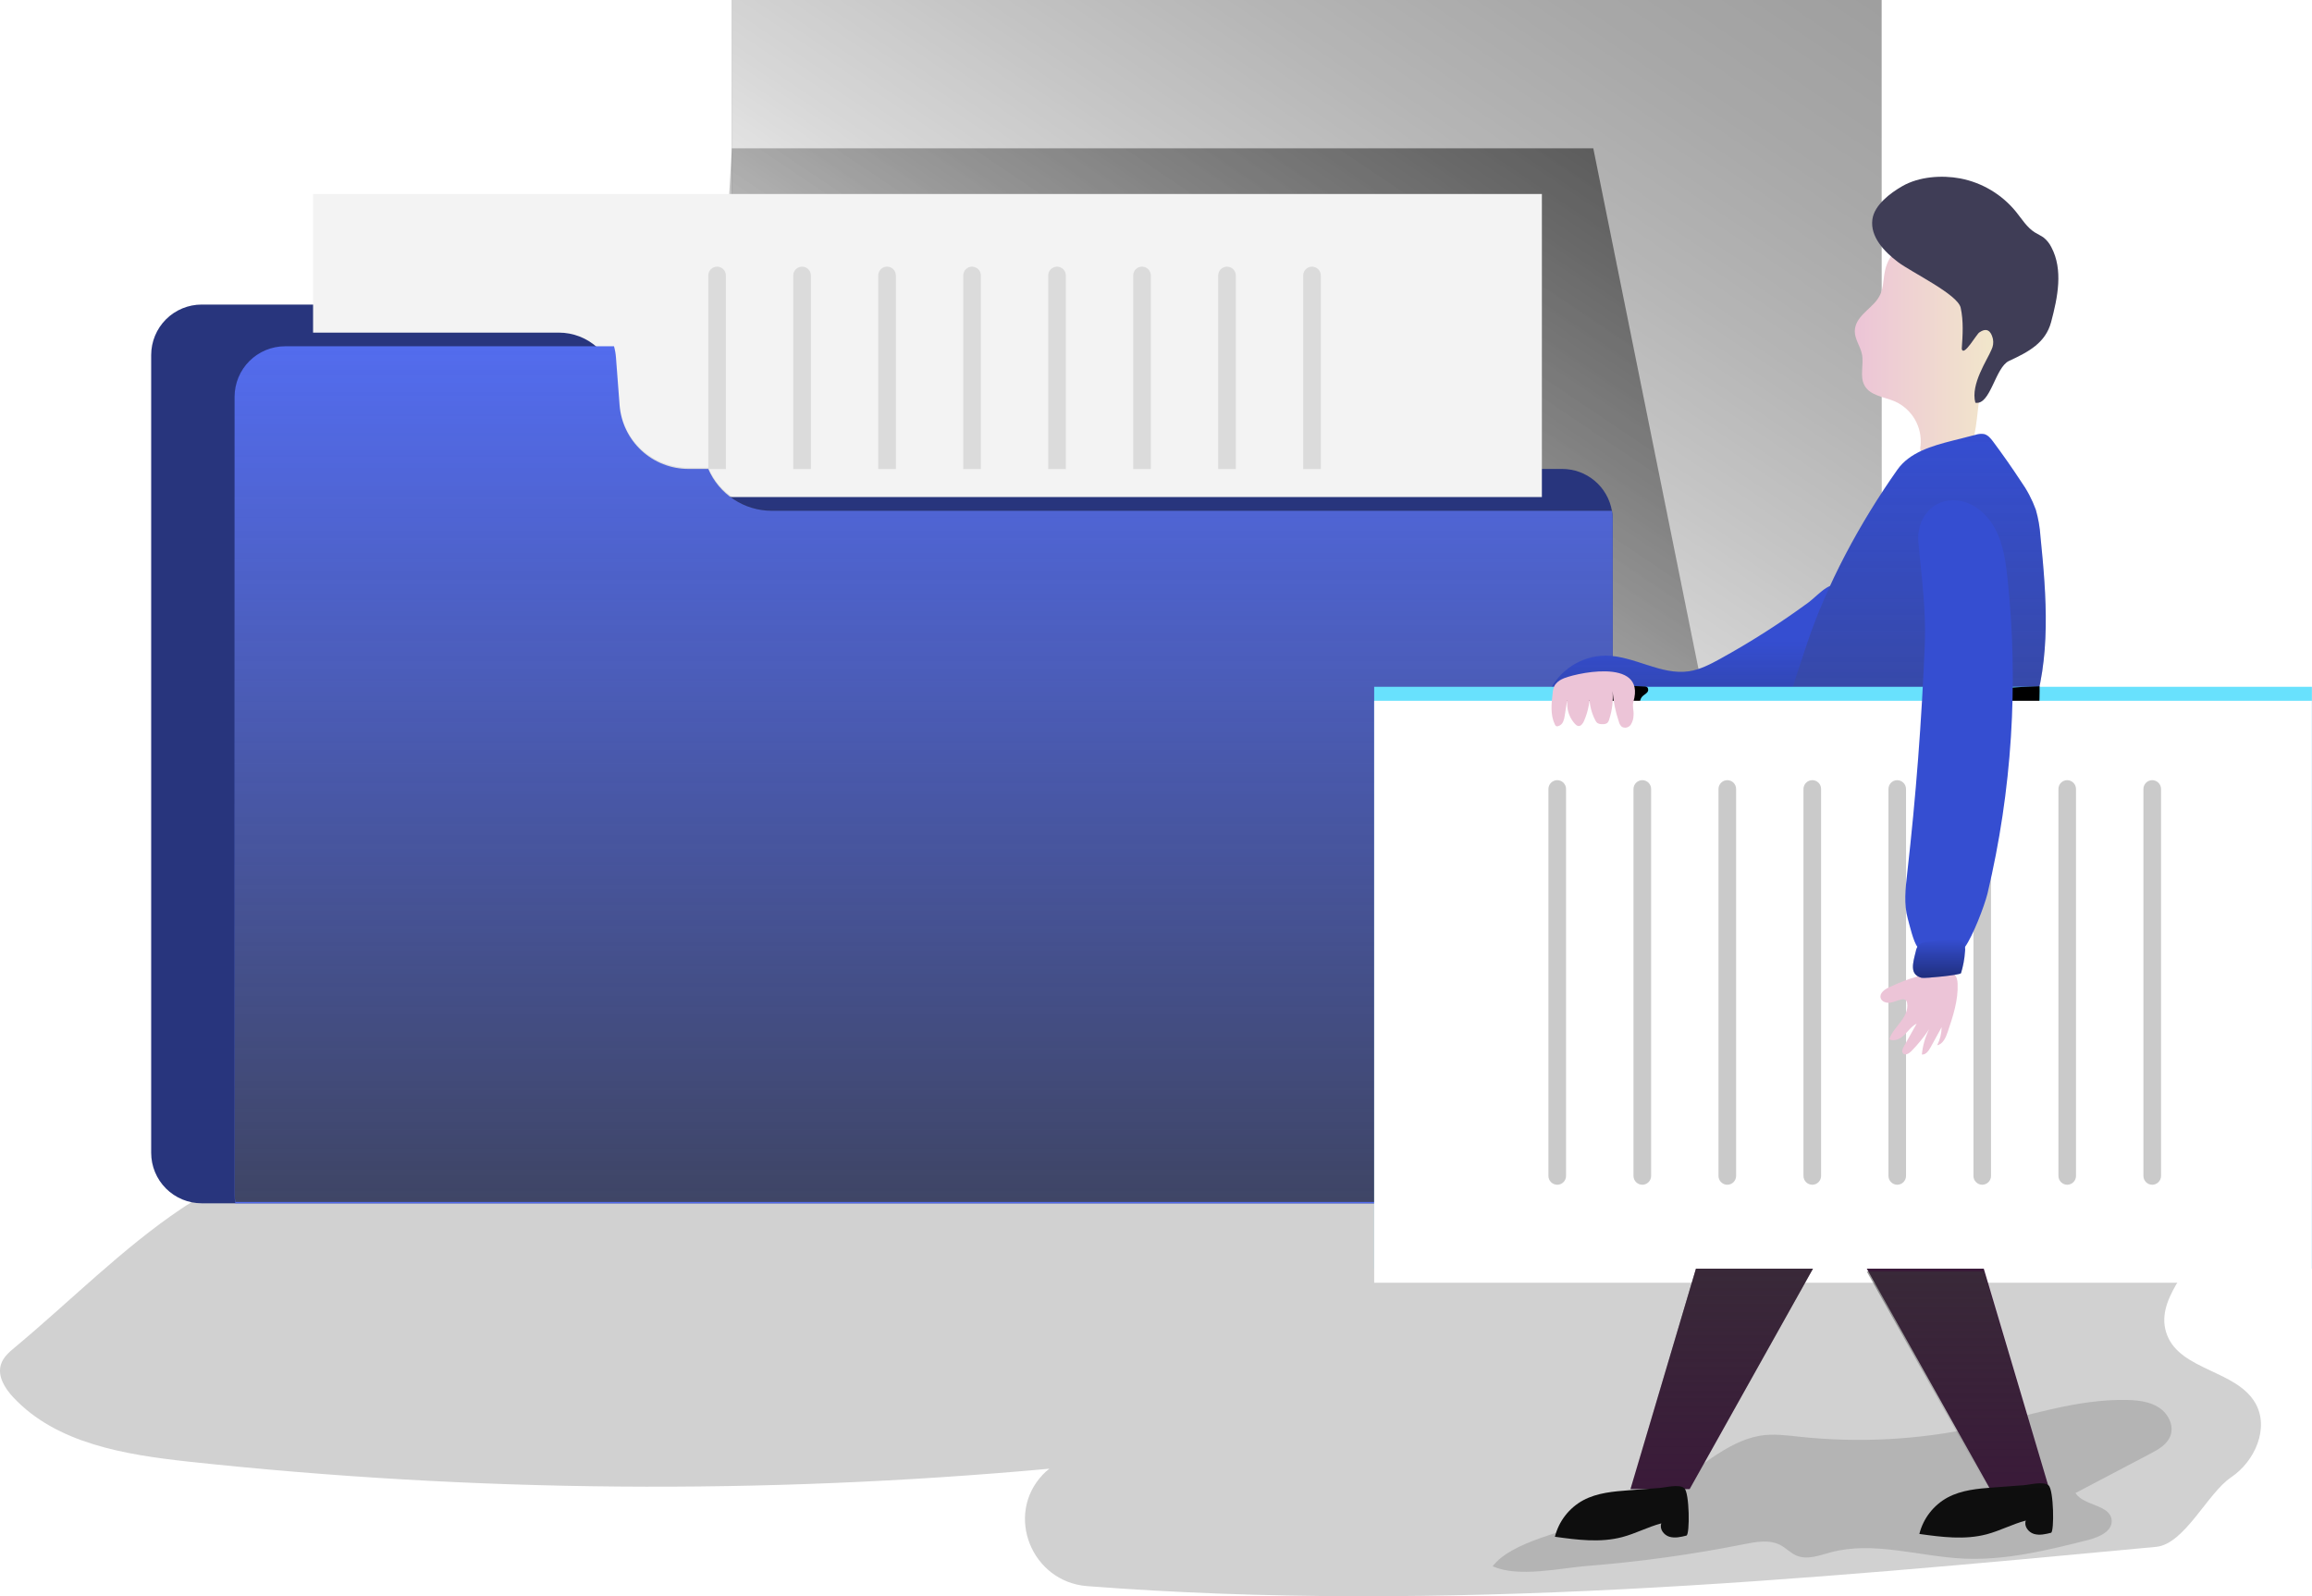 <svg width="824" height="569" viewBox="0 0 824 569" fill="none" xmlns="http://www.w3.org/2000/svg">
<g clip-path="url(#clip0)">
<path opacity="0.18" d="M5.35 480.22C3.29 481.93 1.14 483.78 0.35 486.33C-0.99 490.5 1.72 494.85 4.71 498.05C20.2 514.64 44.66 518.52 67.23 521C169.151 531.99 271.912 532.834 374 523.52C373.164 524.147 372.384 524.846 371.67 525.61C358.03 539.97 367.67 563.85 387.47 565.37C514.11 575.12 641.79 563.27 768.47 551.37C778.62 550.37 786.74 532.25 795.2 526.56C803.66 520.87 808.88 509.01 803.83 500.17C797.1 488.4 777.26 488.52 772.36 475.88C767.54 463.45 781.31 452.23 785.94 439.74C792.03 423.3 780.64 404.53 765.17 396.31C749.7 388.09 731.38 387.78 713.85 387.73C516.169 387.147 318.584 396.543 121.85 415.88C98.85 418.13 83.13 418.43 64.69 430.8C43.7 444.88 24.75 464.08 5.35 480.22Z" fill="#030303"/>
<path opacity="0.18" d="M621.55 550.43C625.91 549.56 630.69 548.68 634.61 550.78C636.61 551.85 638.19 553.61 640.27 554.49C644.12 556.12 648.46 554.4 652.5 553.32C667.85 549.21 683.95 554.82 699.82 555.56C714.89 556.27 729.82 552.56 744.41 548.87C748.22 547.87 752.93 545.77 752.6 541.87C752.12 536.27 742.78 536.87 739.69 532.2L766.3 518.2C769.3 516.65 772.44 514.84 773.57 511.71C774.89 508.04 772.71 503.83 769.44 501.71C766.17 499.59 762.13 499.12 758.23 499.02C739.96 498.57 722.31 504.93 704.43 508.78C683.804 513.221 662.603 514.359 641.62 512.15C636.79 511.63 631.9 510.95 627.13 511.78C615.02 513.9 604.94 524.33 594.42 530.1C585.91 534.77 576.9 538.42 567.89 541.99C557.89 545.99 538.67 549.51 531.99 558.28C541.06 562.44 556.11 558.92 565.89 558.15C584.579 556.674 603.165 554.096 621.55 550.43Z" fill="#343434"/>
<path d="M670.61 0H260.83V268.74H670.61V0Z" fill="#919191"/>
<path d="M670.61 0H260.83V268.74H670.61V0Z" fill="url(#paint0_linear)"/>
<path d="M260.83 52.86H567.85L607.55 249.38L258.46 94.65L260.83 52.86Z" fill="url(#paint1_linear)"/>
<path d="M574.75 185.13V410.91C574.75 415.684 572.853 420.262 569.478 423.638C566.102 427.014 561.524 428.91 556.75 428.91H71.88C67.106 428.91 62.528 427.014 59.152 423.638C55.776 420.262 53.88 415.684 53.88 410.91V126.56C53.88 121.786 55.776 117.208 59.152 113.832C62.528 110.456 67.106 108.56 71.88 108.56H199.15C204.299 108.56 209.259 110.503 213.037 114.002C216.816 117.5 219.134 122.296 219.53 127.43L220.82 144.43C221.294 150.611 224.084 156.385 228.632 160.598C233.18 164.81 239.151 167.15 245.35 167.15H556.78C561.016 167.156 565.113 168.655 568.353 171.384C571.592 174.113 573.765 177.897 574.49 182.07C574.662 183.081 574.749 184.105 574.75 185.13Z" fill="#28357D"/>
<path d="M252.43 167.15H245.35C239.151 167.15 233.18 164.81 228.632 160.598C224.084 156.385 221.294 150.611 220.82 144.43L219.53 127.43C219.432 126.077 219.197 124.736 218.83 123.43H228.83C233.98 123.428 238.941 125.37 242.72 128.869C246.499 132.368 248.817 137.165 249.21 142.3L250.51 159.3C250.71 162.005 251.359 164.658 252.43 167.15V167.15Z" fill="#222A72"/>
<g filter="url(#filter0_d)">
<path d="M549.53 59.16V167.16H245.35C239.15 167.158 233.179 164.816 228.631 160.602C224.083 156.387 221.294 150.612 220.82 144.43L219.53 127.43C219.137 122.295 216.819 117.498 213.04 113.999C209.261 110.5 204.3 108.558 199.15 108.56H111.58V59.16H549.53Z" fill="#F3F3F3"/>
</g>
<path d="M574.75 185.13V410.91C574.75 415.684 572.854 420.262 569.478 423.638C566.102 427.014 561.524 428.91 556.75 428.91H83.87C83.699 427.902 83.612 426.882 83.61 425.86V141.43C83.61 136.656 85.507 132.078 88.882 128.702C92.258 125.326 96.836 123.43 101.61 123.43H218.83C219.197 124.736 219.432 126.077 219.53 127.43L220.82 144.43C221.294 150.611 224.084 156.385 228.632 160.598C233.18 164.81 239.151 167.15 245.35 167.15H252.43C254.329 171.576 257.484 175.348 261.504 178C265.524 180.652 270.234 182.067 275.05 182.07H574.49C574.662 183.081 574.749 184.105 574.75 185.13Z" fill="#536CEE"/>
<path d="M574.75 184.68V410.43C574.75 415.204 572.854 419.782 569.478 423.158C566.102 426.534 561.524 428.43 556.75 428.43H83.87C83.699 427.422 83.612 426.402 83.61 425.38V141C83.61 136.226 85.507 131.648 88.882 128.272C92.258 124.896 96.836 123 101.61 123H218.83C219.192 124.308 219.427 125.647 219.53 127L220.82 144C221.294 150.182 224.083 155.957 228.631 160.172C233.179 164.386 239.15 166.728 245.35 166.73H252.43C254.329 171.156 257.484 174.928 261.504 177.58C265.524 180.232 270.234 181.647 275.05 181.65H574.49C574.662 182.651 574.749 183.664 574.75 184.68V184.68Z" fill="url(#paint2_linear)" fill-opacity="0.75"/>
<path d="M258.71 98.19V167.19H252.43V98.19C252.429 97.779 252.508 97.372 252.664 96.991C252.82 96.611 253.05 96.265 253.34 95.974C253.629 95.682 253.974 95.451 254.353 95.292C254.732 95.134 255.139 95.051 255.55 95.05V95.05C255.958 95.046 256.364 95.123 256.742 95.275C257.121 95.428 257.466 95.654 257.758 95.94C258.049 96.226 258.282 96.566 258.442 96.942C258.602 97.318 258.686 97.722 258.69 98.13V98.13L258.71 98.19Z" fill="#C4C4C4" fill-opacity="0.5"/>
<path d="M289 98.19V167.19H282.72V98.19C282.72 97.357 283.051 96.558 283.64 95.97C284.229 95.381 285.027 95.05 285.86 95.05C286.693 95.05 287.491 95.381 288.08 95.97C288.669 96.558 289 97.357 289 98.19V98.19Z" fill="#C4C4C4" fill-opacity="0.5"/>
<path d="M319.29 98.19V167.19H313V98.19C313 97.357 313.331 96.558 313.92 95.97C314.509 95.381 315.307 95.05 316.14 95.05C316.973 95.05 317.771 95.381 318.36 95.97C318.949 96.558 319.28 97.357 319.28 98.19V98.19H319.29Z" fill="#C4C4C4" fill-opacity="0.5"/>
<path d="M349.58 98.19V167.19H343.3V98.19C343.299 97.779 343.378 97.372 343.535 96.991C343.691 96.611 343.92 96.265 344.21 95.974C344.499 95.682 344.844 95.451 345.223 95.292C345.602 95.134 346.009 95.051 346.42 95.05C347.253 95.053 348.052 95.38 348.65 95.96C349.243 96.551 349.578 97.353 349.58 98.19V98.19Z" fill="#C4C4C4" fill-opacity="0.5"/>
<path d="M379.87 98.19V167.19H373.59V98.19C373.59 97.357 373.921 96.558 374.51 95.97C375.099 95.381 375.897 95.05 376.73 95.05C377.563 95.05 378.362 95.381 378.95 95.97C379.539 96.558 379.87 97.357 379.87 98.19V98.19Z" fill="#C4C4C4" fill-opacity="0.5"/>
<path d="M410.16 98.19V167.19H403.88V98.19C403.877 97.779 403.956 97.371 404.112 96.99C404.267 96.609 404.497 96.263 404.787 95.971C405.077 95.679 405.421 95.447 405.801 95.289C406.181 95.131 406.589 95.05 407 95.05V95.05C407.833 95.053 408.632 95.38 409.23 95.96C409.525 96.252 409.758 96.599 409.918 96.982C410.078 97.365 410.16 97.775 410.16 98.19V98.19Z" fill="#C4C4C4" fill-opacity="0.5"/>
<path d="M440.45 98.19V167.19H434.17V98.19C434.17 97.357 434.501 96.558 435.09 95.97C435.678 95.381 436.477 95.05 437.31 95.05C438.143 95.05 438.941 95.381 439.53 95.97C440.119 96.558 440.45 97.357 440.45 98.19V98.19Z" fill="#C4C4C4" fill-opacity="0.5"/>
<path d="M470.74 98.19V167.19H464.46V98.19C464.46 97.778 464.541 97.369 464.699 96.988C464.857 96.607 465.088 96.261 465.38 95.97C465.671 95.678 466.017 95.447 466.398 95.289C466.779 95.131 467.188 95.05 467.6 95.05C468.012 95.05 468.421 95.131 468.802 95.289C469.183 95.447 469.529 95.678 469.82 95.97C470.112 96.261 470.343 96.607 470.501 96.988C470.659 97.369 470.74 97.778 470.74 98.19V98.19Z" fill="#C4C4C4" fill-opacity="0.5"/>
<path d="M613 234.88C609.52 236.8 605.92 238.67 602 239.27C592 240.8 582.41 233.75 572.24 233.69C567.964 233.736 563.789 234.999 560.205 237.331C556.62 239.664 553.774 242.969 552 246.86C561.27 248.55 570.78 248.24 580.2 247.93L632.36 246.18C636.17 246.05 640.45 245.71 642.91 242.81C644.47 240.98 644.91 238.5 645.91 236.31C647.59 232.62 650.7 229.8 652.91 226.39C655.36 222.6 657.91 215.59 656.32 211.02C654.07 204.72 648 212.21 644.6 214.7C634.512 222.1 623.957 228.841 613 234.88V234.88Z" fill="#354ED1"/>
<path d="M613 234.88C609.52 236.8 605.92 238.67 602 239.27C592 240.8 582.41 233.75 572.24 233.69C567.964 233.736 563.789 234.999 560.205 237.331C556.62 239.664 553.774 242.969 552 246.86C561.27 248.55 570.78 248.24 580.2 247.93L632.36 246.18C636.17 246.05 640.45 245.71 642.91 242.81C644.47 240.98 644.91 238.5 645.91 236.31C647.59 232.62 650.7 229.8 652.91 226.39C655.36 222.6 657.91 215.59 656.32 211.02C654.07 204.72 648 212.21 644.6 214.7C634.512 222.1 623.957 228.841 613 234.88V234.88Z" fill="url(#paint3_linear)" fill-opacity="0.5"/>
<path d="M661.05 118.11C661.05 120.97 663.05 123.45 663.6 126.25C664.37 129.94 662.69 134.08 664.5 137.38C666.5 141.06 671.5 141.45 675.39 143.1C678.364 144.444 680.841 146.686 682.473 149.511C684.106 152.337 684.811 155.603 684.49 158.85C684.287 159.618 684.365 160.434 684.71 161.15C684.999 161.454 685.349 161.693 685.736 161.853C686.124 162.014 686.541 162.091 686.96 162.08L696.7 163.08C697.83 163.309 699.001 163.201 700.07 162.77C701.042 162.12 701.767 161.162 702.13 160.05C704.94 153.31 704.43 145.68 706.13 138.57C708.31 129.15 714.22 120.82 715.74 111.27C716.681 105.223 715.811 99.033 713.24 93.48C711.64 90.04 709.24 86.78 705.79 85.21C703.335 84.26 700.723 83.781 698.09 83.8C688.2 83.32 674.6 84.48 671.87 96.25C670.96 100.25 671.59 103.37 668.98 106.89C666.37 110.41 661.08 113.1 661.05 118.11Z" fill="url(#paint4_linear)"/>
<path d="M667.32 78.22C666.49 84.37 671.5 89.67 676.44 93.41C681.38 97.15 697.74 104.9 698.79 109.7C699.84 114.5 699.51 119.48 699.17 124.38C699.89 127.38 704.6 118.76 705.52 118.44C709.04 116.04 710.01 119.62 710.3 120.92C710.527 122.192 710.338 123.504 709.76 124.66C708.29 128.27 702.23 136.97 704.02 143.55C709.43 144.55 711.07 130.95 716.02 128.65C723.02 125.42 729.02 122.23 731.02 114.8C733.37 105.99 735.38 96.16 731.1 88.1C730.456 86.799 729.543 85.65 728.42 84.73C727.42 83.98 726.27 83.51 725.23 82.85C722.4 81.08 720.62 78.09 718.52 75.5C713.496 69.317 706.453 65.103 698.63 63.6C692.03 62.36 683.93 62.94 677.99 66.35C673.71 68.81 668 73.07 667.32 78.22Z" fill="#3F3D56"/>
<path d="M717.66 269.76C720.057 264.918 722.194 259.951 724.06 254.88C731.12 234.66 729.38 212.56 727.23 191.25C727.021 188.017 726.468 184.816 725.58 181.7C724.25 178.053 722.433 174.602 720.18 171.44C717.06 166.693 713.793 162.027 710.38 157.44C709.51 156.28 708.52 155.05 707.11 154.71C706.103 154.558 705.074 154.651 704.11 154.98L695.89 157.07C688.55 158.94 680.59 161.22 676.23 167.42C662.84 186.42 651.07 208.18 643.74 230.26C637.073 250.387 630.407 270.517 623.74 290.65C621.12 298.53 618.65 307.7 623.15 314.65C628.46 322.85 640.15 323.21 649.87 322.65L667.17 321.65C674.45 321.24 682.49 320.5 687.53 315.23C689.067 313.48 690.39 311.553 691.47 309.49C700.37 294 710 286 717.66 269.76Z" fill="#354ED1"/>
<path d="M717.66 269.76C720.057 264.918 722.194 259.951 724.06 254.88C731.12 234.66 729.38 212.56 727.23 191.25C727.021 188.017 726.468 184.816 725.58 181.7C724.25 178.053 722.433 174.602 720.18 171.44C717.06 166.693 713.793 162.027 710.38 157.44C709.51 156.28 708.52 155.05 707.11 154.71C706.103 154.558 705.074 154.651 704.11 154.98L695.89 157.07C688.55 158.94 680.59 161.22 676.23 167.42C662.84 186.42 651.07 208.18 643.74 230.26C637.073 250.387 630.407 270.517 623.74 290.65C621.12 298.53 618.65 307.7 623.15 314.65C628.46 322.85 640.15 323.21 649.87 322.65L667.17 321.65C674.45 321.24 682.49 320.5 687.53 315.23C689.067 313.48 690.39 311.553 691.47 309.49C700.37 294 710 286 717.66 269.76Z" fill="url(#paint5_linear)" fill-opacity="0.5"/>
<path d="M823.97 244.8H489.76V452.22H823.97V244.8Z" fill="#68E1FD"/>
<path d="M673.72 368.94C675.218 369.412 676.798 369.569 678.36 369.4C677.48 371.48 680.36 373.31 682.63 372.88C684.9 372.45 686.75 370.88 688.99 370.65C690.19 370.54 691.45 370.81 692.58 370.37C693.571 369.891 694.391 369.12 694.93 368.16C697.38 364.54 698.93 360.39 700.37 356.29C703.74 346.95 706.19 337.22 710.49 328.29C725.49 297.11 727.14 251.72 726.9 244.62C724.35 244.7 716.63 244.96 714.12 245.41C713.276 245.499 712.468 245.798 711.77 246.28C711.116 246.895 710.648 247.682 710.42 248.55C707.82 256.05 708.49 264.22 707.67 272.12C705.72 291.04 695.34 307.95 690.13 326.24C687.89 334.11 686.6 343.14 681.26 349.64C680.02 351.15 677.87 352.64 677.04 354.37C675.93 356.72 677.53 357.63 677.4 359.97C677.34 360.88 672.58 368.58 673.72 368.94Z" fill="url(#paint6_linear)"/>
<path d="M561.8 259.43C564.444 259.787 567.134 259.558 569.68 258.76C572.214 257.956 574.852 257.521 577.51 257.47C579.68 257.56 582.28 258.07 583.68 256.41C585.51 254.23 583.37 250.35 585.31 248.27C585.79 247.75 586.46 247.44 586.94 246.93C587.206 246.699 587.376 246.377 587.417 246.028C587.458 245.678 587.366 245.326 587.16 245.04C586.817 244.788 586.395 244.664 585.97 244.69C577.43 244.226 568.869 244.374 560.35 245.13C558.2 245.32 555.74 245.72 554.59 247.56C551.85 251.92 557.73 258.61 561.8 259.43Z" fill="url(#paint7_linear)"/>
<g filter="url(#filter1_d)">
<path d="M823.97 244.8H489.76V452.22H823.97V244.8Z" fill="url(#paint8_linear)"/>
</g>
<path d="M555 422.3C554.169 422.295 553.373 421.962 552.785 421.374C552.198 420.787 551.865 419.991 551.86 419.16V281.23C551.865 280.399 552.198 279.603 552.785 279.015C553.373 278.428 554.169 278.095 555 278.09V278.09C555.411 278.089 555.818 278.168 556.198 278.324C556.579 278.481 556.924 278.71 557.216 279C557.508 279.289 557.739 279.634 557.898 280.013C558.056 280.392 558.139 280.799 558.14 281.21V281.21V419.21C558.124 420.033 557.787 420.818 557.2 421.395C556.613 421.973 555.823 422.298 555 422.3Z" fill="url(#paint9_linear)"/>
<path d="M585.32 422.3C584.489 422.295 583.693 421.962 583.105 421.374C582.518 420.787 582.185 419.991 582.18 419.16V281.23C582.185 280.399 582.518 279.603 583.105 279.015C583.693 278.428 584.489 278.095 585.32 278.09C585.731 278.089 586.138 278.168 586.518 278.324C586.899 278.481 587.245 278.71 587.536 279C587.828 279.289 588.059 279.634 588.218 280.013C588.376 280.392 588.459 280.799 588.46 281.21V281.21V419.21C588.444 420.033 588.107 420.818 587.52 421.395C586.933 421.973 586.143 422.298 585.32 422.3Z" fill="url(#paint10_linear)"/>
<path d="M615.61 422.3C614.779 422.295 613.983 421.962 613.396 421.374C612.808 420.787 612.475 419.991 612.47 419.16V281.23C612.475 280.399 612.808 279.603 613.396 279.015C613.983 278.428 614.779 278.095 615.61 278.09V278.09C616.021 278.089 616.428 278.168 616.809 278.324C617.189 278.481 617.535 278.71 617.826 279C618.118 279.289 618.349 279.634 618.508 280.013C618.666 280.392 618.749 280.799 618.75 281.21V281.21V419.21C618.734 420.033 618.397 420.818 617.81 421.395C617.223 421.973 616.433 422.298 615.61 422.3V422.3Z" fill="url(#paint11_linear)"/>
<path d="M645.9 422.3C645.069 422.295 644.273 421.962 643.685 421.374C643.098 420.787 642.765 419.991 642.76 419.16V281.23C642.765 280.399 643.098 279.603 643.685 279.015C644.273 278.428 645.069 278.095 645.9 278.09V278.09C646.311 278.089 646.718 278.168 647.099 278.324C647.479 278.481 647.825 278.71 648.116 279C648.408 279.289 648.639 279.634 648.798 280.013C648.956 280.392 649.039 280.799 649.04 281.21V281.21V419.21C649.024 420.033 648.687 420.818 648.1 421.395C647.513 421.973 646.723 422.298 645.9 422.3V422.3Z" fill="url(#paint12_linear)"/>
<path d="M676.19 422.3C675.359 422.295 674.563 421.962 673.976 421.374C673.388 420.787 673.055 419.991 673.05 419.16V419.16V281.23C673.049 280.819 673.128 280.412 673.285 280.031C673.441 279.651 673.67 279.305 673.96 279.014C674.249 278.722 674.594 278.491 674.973 278.332C675.352 278.174 675.759 278.091 676.17 278.09C677.001 278.095 677.797 278.428 678.385 279.015C678.972 279.603 679.305 280.399 679.31 281.23V281.23V419.16C679.305 419.988 678.975 420.78 678.392 421.368C677.808 421.955 677.018 422.289 676.19 422.3V422.3Z" fill="url(#paint13_linear)"/>
<path d="M706.48 422.3C705.649 422.295 704.853 421.962 704.266 421.374C703.678 420.787 703.345 419.991 703.34 419.16V419.16V281.23C703.339 280.819 703.418 280.412 703.574 280.031C703.731 279.651 703.96 279.305 704.25 279.014C704.539 278.722 704.884 278.491 705.263 278.332C705.642 278.174 706.049 278.091 706.46 278.09V278.09C707.291 278.095 708.087 278.428 708.675 279.015C709.262 279.603 709.595 280.399 709.6 281.23V281.23V419.16C709.595 419.988 709.265 420.78 708.682 421.368C708.098 421.955 707.308 422.289 706.48 422.3Z" fill="url(#paint14_linear)"/>
<path d="M736.77 422.3C735.939 422.295 735.143 421.962 734.555 421.374C733.968 420.787 733.635 419.991 733.63 419.16V419.16V281.23C733.629 280.819 733.708 280.412 733.864 280.031C734.02 279.651 734.25 279.305 734.54 279.014C734.829 278.722 735.174 278.491 735.553 278.332C735.932 278.174 736.339 278.091 736.75 278.09C737.581 278.095 738.377 278.428 738.964 279.015C739.552 279.603 739.885 280.399 739.89 281.23V281.23V419.16C739.885 419.988 739.555 420.78 738.972 421.368C738.388 421.955 737.598 422.289 736.77 422.3V422.3Z" fill="url(#paint15_linear)"/>
<path d="M767.06 278.09C767.891 278.095 768.687 278.428 769.274 279.015C769.862 279.603 770.195 280.399 770.2 281.23V419.16C770.195 419.991 769.862 420.787 769.274 421.374C768.687 421.962 767.891 422.295 767.06 422.3V422.3C766.229 422.295 765.433 421.962 764.845 421.374C764.258 420.787 763.925 419.991 763.92 419.16V281.23C763.925 280.399 764.258 279.603 764.845 279.015C765.433 278.428 766.229 278.095 767.06 278.09V278.09Z" fill="url(#paint16_linear)"/>
<path d="M686 229.49C684.913 256.823 682.823 284.08 679.73 311.26C679.12 316.68 678.48 322.26 679.95 327.51C680.55 329.67 681.95 335.77 683.38 337.51C685.38 340.04 687.81 337.87 691.01 338.21C695.78 338.72 697.56 341.44 700.34 337.53C703.12 333.62 707.17 323.19 708.34 318.53C717.076 281.78 719.494 243.811 715.49 206.25C714.86 200.31 714.02 194.25 711.31 188.93C708.6 183.61 703.64 179.07 697.7 178.4C688.51 177.4 682.99 185.15 683.7 193.2C684.82 205.55 686.47 217 686 229.49Z" fill="#354ED1"/>
<path d="M556.59 242.13C555.594 242.607 554.742 243.338 554.12 244.25C553.678 245.132 553.423 246.095 553.37 247.08C552.92 250.84 552.5 254.85 554.17 258.25C554.261 258.491 554.426 258.697 554.64 258.84C554.854 258.91 555.085 258.91 555.3 258.84C555.694 258.726 556.058 258.528 556.368 258.258C556.677 257.989 556.923 257.655 557.09 257.28C557.414 256.526 557.619 255.727 557.7 254.91C558.22 251.62 558.7 248.32 559.25 245.02C558.61 247.254 558.39 249.586 558.6 251.9C558.819 254.228 559.808 256.417 561.41 258.12C561.673 258.429 562.021 258.655 562.41 258.77C563.41 258.96 564.13 257.93 564.53 257.02C566.092 253.491 566.798 249.643 566.59 245.79C566.122 249.575 566.819 253.412 568.59 256.79C568.751 257.121 568.971 257.419 569.24 257.67C569.778 258.013 570.414 258.168 571.05 258.11C571.656 258.192 572.273 258.058 572.79 257.73C573.135 257.406 573.378 256.989 573.49 256.53C574.581 253.237 574.999 249.758 574.72 246.3C575.01 250.047 575.769 253.742 576.98 257.3C577.139 257.989 577.51 258.611 578.04 259.08C578.567 259.368 579.182 259.45 579.766 259.309C580.35 259.169 580.861 258.816 581.2 258.32C581.851 257.302 582.198 256.119 582.2 254.91C582.35 253.33 581.69 251.69 582.14 250.17C587 233.74 559.76 240.31 556.59 242.13Z" fill="url(#paint17_linear)"/>
<path d="M673.41 351.85C671.76 352.6 669.8 353.96 670.26 355.71C670.62 357.07 672.32 357.62 673.71 357.41C675.1 357.2 676.37 356.49 677.71 356.25C677.974 356.172 678.252 356.157 678.523 356.206C678.794 356.254 679.05 356.365 679.27 356.53C679.502 356.795 679.651 357.122 679.7 357.47C680.16 359.9 678.86 362.3 677.36 364.27C675.86 366.24 674.1 368.1 673.36 370.46C675.14 371.36 677.29 370.27 678.72 368.88C680.15 367.49 681.31 365.74 683.1 364.88L678.5 373.08C678.08 373.82 677.68 374.81 678.23 375.46C678.97 376.33 680.36 375.54 681.16 374.73C683.533 372.32 685.669 369.688 687.54 366.87C686.139 369.689 685.261 372.738 684.95 375.87C686.34 376.02 687.33 374.63 688.01 373.41L692.01 366.14C691.971 368.388 691.42 370.597 690.4 372.6C692.49 372.15 693.49 369.83 694.17 367.81C696.05 362.25 697.95 356.53 697.7 350.66C697.65 349.38 697.4 347.93 696.32 347.23C695.621 346.858 694.83 346.692 694.04 346.75C686.22 346.64 680.52 348.61 673.41 351.85Z" fill="url(#paint18_linear)"/>
<path d="M682.79 339.09C682.93 338.212 683.318 337.393 683.91 336.73C684.775 336.081 685.828 335.73 686.91 335.73L694.57 334.85C696.48 334.63 698.83 334.61 699.87 336.24C700.339 337.165 700.5 338.217 700.33 339.24C700.15 341.833 699.67 344.397 698.9 346.88C698.69 347.53 685.99 348.82 684.84 348.53C680.47 347.36 681.74 343.36 682.79 339.09Z" fill="#354ED1"/>
<path d="M682.79 339.09C682.93 338.212 683.318 337.393 683.91 336.73C684.775 336.081 685.828 335.73 686.91 335.73L694.57 334.85C696.48 334.63 698.83 334.61 699.87 336.24C700.339 337.165 700.5 338.217 700.33 339.24C700.15 341.833 699.67 344.397 698.9 346.88C698.69 347.53 685.99 348.82 684.84 348.53C680.47 347.36 681.74 343.36 682.79 339.09Z" fill="url(#paint19_linear)" fill-opacity="0.4"/>
<path d="M604.44 452.22L581.1 530.78H602.2L646.14 452.22H604.44Z" fill="#3A1A39"/>
<path d="M707.02 452.22L730.37 530.78H709.27L665.32 452.22H707.02Z" fill="#3A1A39"/>
<path d="M601.05 547.35C599.05 547.86 596.93 548.35 594.96 547.76C592.99 547.17 591.35 545 592.1 543C587.34 544.25 582.93 546.64 578.17 547.89C570.37 549.95 562.17 548.89 554.17 547.77C554.862 545.026 556.114 542.455 557.846 540.218C559.579 537.981 561.756 536.126 564.24 534.77C569.24 532.09 575.05 531.61 580.69 531.19L591.52 530.38C593.69 530.22 598.38 528.9 600.27 530.44C602.16 531.98 602.31 547 601.05 547.35Z" fill="#0E0E0E"/>
<path d="M731 546.35C729 546.86 726.87 547.35 724.9 546.76C722.93 546.17 721.26 544 722 542C717.23 543.25 712.82 545.64 708.06 546.89C700.26 548.95 692.06 547.89 684.06 546.77C684.752 544.025 686.005 541.452 687.74 539.215C689.474 536.978 691.654 535.124 694.14 533.77C699.14 531.09 704.94 530.61 710.58 530.19L721.35 529.39C723.53 529.23 728.22 527.91 730.1 529.45C731.98 530.99 732.18 546 731 546.35Z" fill="#0E0E0E"/>
<path d="M604.44 452.22L581.1 530.78H602.2L646.14 452.22H604.44Z" fill="url(#paint20_linear)" fill-opacity="0.5"/>
<path d="M707.02 453.22L730.37 531.78H709.27L665.32 453.22H707.02Z" fill="url(#paint21_linear)" fill-opacity="0.5"/>
</g>
<defs>
<filter id="filter0_d" x="96.58" y="54.16" width="467.95" height="138" filterUnits="userSpaceOnUse" color-interpolation-filters="sRGB">
<feFlood flood-opacity="0" result="BackgroundImageFix"/>
<feColorMatrix in="SourceAlpha" type="matrix" values="0 0 0 0 0 0 0 0 0 0 0 0 0 0 0 0 0 0 127 0"/>
<feOffset dy="10"/>
<feGaussianBlur stdDeviation="7.5"/>
<feColorMatrix type="matrix" values="0 0 0 0 0 0 0 0 0 0 0 0 0 0 0 0 0 0 0.25 0"/>
<feBlend mode="normal" in2="BackgroundImageFix" result="effect1_dropShadow"/>
<feBlend mode="normal" in="SourceGraphic" in2="effect1_dropShadow" result="shape"/>
</filter>
<filter id="filter1_d" x="474.76" y="234.8" width="364.21" height="237.42" filterUnits="userSpaceOnUse" color-interpolation-filters="sRGB">
<feFlood flood-opacity="0" result="BackgroundImageFix"/>
<feColorMatrix in="SourceAlpha" type="matrix" values="0 0 0 0 0 0 0 0 0 0 0 0 0 0 0 0 0 0 127 0"/>
<feOffset dy="5"/>
<feGaussianBlur stdDeviation="7.5"/>
<feColorMatrix type="matrix" values="0 0 0 0 0 0 0 0 0 0 0 0 0 0 0 0 0 0 0.251 0"/>
<feBlend mode="normal" in2="BackgroundImageFix" result="effect1_dropShadow"/>
<feBlend mode="normal" in="SourceGraphic" in2="effect1_dropShadow" result="shape"/>
</filter>
<linearGradient id="paint0_linear" x1="392.79" y1="242.3" x2="740.07" y2="-271.64" gradientUnits="userSpaceOnUse">
<stop offset="0.03" stop-color="white"/>
<stop offset="0.09" stop-color="white" stop-opacity="0.84"/>
<stop offset="0.18" stop-color="white" stop-opacity="0.64"/>
<stop offset="0.28" stop-color="white" stop-opacity="0.47"/>
<stop offset="0.37" stop-color="white" stop-opacity="0.33"/>
<stop offset="0.47" stop-color="white" stop-opacity="0.21"/>
<stop offset="0.58" stop-color="white" stop-opacity="0.12"/>
<stop offset="0.69" stop-color="white" stop-opacity="0.05"/>
<stop offset="0.82" stop-color="white" stop-opacity="0.01"/>
<stop offset="0.98" stop-color="white" stop-opacity="0"/>
</linearGradient>
<linearGradient id="paint1_linear" x1="687.82" y1="-226.62" x2="306.74" y2="340.93" gradientUnits="userSpaceOnUse">
<stop offset="0.01"/>
<stop offset="0.1" stop-opacity="0.77"/>
<stop offset="0.97" stop-opacity="0"/>
</linearGradient>
<linearGradient id="paint2_linear" x1="329.18" y1="428" x2="329.18" y2="123" gradientUnits="userSpaceOnUse">
<stop stop-color="#383838"/>
<stop offset="1" stop-color="#383838" stop-opacity="0"/>
</linearGradient>
<linearGradient id="paint3_linear" x1="604.407" y1="284.5" x2="604.407" y2="228" gradientUnits="userSpaceOnUse">
<stop stop-color="#1F1F1F"/>
<stop offset="1" stop-color="#1F1F1F" stop-opacity="0"/>
</linearGradient>
<linearGradient id="paint4_linear" x1="661.05" y1="123.46" x2="716.11" y2="123.46" gradientUnits="userSpaceOnUse">
<stop stop-color="#ECC4D7"/>
<stop offset="0.42" stop-color="#EFD4D1"/>
<stop offset="1" stop-color="#F2EAC9"/>
</linearGradient>
<linearGradient id="paint5_linear" x1="674.89" y1="154.639" x2="674.89" y2="322.823" gradientUnits="userSpaceOnUse">
<stop stop-color="#3C3C3C" stop-opacity="0"/>
<stop offset="1" stop-color="#3C3C3C"/>
</linearGradient>
<linearGradient id="paint6_linear" x1="36625" y1="39867" x2="39474.3" y2="39867" gradientUnits="userSpaceOnUse">
<stop offset="0.01"/>
<stop offset="0.1" stop-opacity="0.77"/>
<stop offset="0.97" stop-opacity="0"/>
</linearGradient>
<linearGradient id="paint7_linear" x1="19226" y1="2813.02" x2="19350.7" y2="4371.04" gradientUnits="userSpaceOnUse">
<stop offset="0.01"/>
<stop offset="0.1" stop-opacity="0.77"/>
<stop offset="0.97" stop-opacity="0"/>
</linearGradient>
<linearGradient id="paint8_linear" x1="229714" y1="76000.8" x2="220629" y2="168592" gradientUnits="userSpaceOnUse">
<stop offset="0.03" stop-color="white"/>
<stop offset="0.09" stop-color="white" stop-opacity="0.84"/>
<stop offset="0.18" stop-color="white" stop-opacity="0.64"/>
<stop offset="0.28" stop-color="white" stop-opacity="0.47"/>
<stop offset="0.37" stop-color="white" stop-opacity="0.33"/>
<stop offset="0.47" stop-color="white" stop-opacity="0.21"/>
<stop offset="0.58" stop-color="white" stop-opacity="0.12"/>
<stop offset="0.69" stop-color="white" stop-opacity="0.05"/>
<stop offset="0.82" stop-color="white" stop-opacity="0.01"/>
<stop offset="0.98" stop-color="white" stop-opacity="0"/>
</linearGradient>
<linearGradient id="paint9_linear" x1="5175.19" y1="-57827.6" x2="10708.2" y2="16799.7" gradientUnits="userSpaceOnUse">
<stop offset="0.01"/>
<stop offset="0.97" stop-opacity="0"/>
</linearGradient>
<linearGradient id="paint10_linear" x1="5205.51" y1="-57827.6" x2="10738.5" y2="16799.7" gradientUnits="userSpaceOnUse">
<stop offset="0.01"/>
<stop offset="0.97" stop-opacity="0"/>
</linearGradient>
<linearGradient id="paint11_linear" x1="5235.8" y1="-57827.6" x2="10768.8" y2="16799.7" gradientUnits="userSpaceOnUse">
<stop offset="0.01"/>
<stop offset="0.97" stop-opacity="0"/>
</linearGradient>
<linearGradient id="paint12_linear" x1="5266.04" y1="-57827.6" x2="10799.1" y2="16799.7" gradientUnits="userSpaceOnUse">
<stop offset="0.01"/>
<stop offset="0.97" stop-opacity="0"/>
</linearGradient>
<linearGradient id="paint13_linear" x1="5281.65" y1="-57827.6" x2="10832.2" y2="16797.1" gradientUnits="userSpaceOnUse">
<stop offset="0.01"/>
<stop offset="0.97" stop-opacity="0"/>
</linearGradient>
<linearGradient id="paint14_linear" x1="5311.9" y1="-57827.6" x2="10862.5" y2="16797.1" gradientUnits="userSpaceOnUse">
<stop offset="0.01"/>
<stop offset="0.97" stop-opacity="0"/>
</linearGradient>
<linearGradient id="paint15_linear" x1="5342.23" y1="-57827.6" x2="10892.7" y2="16797.1" gradientUnits="userSpaceOnUse">
<stop offset="0.01"/>
<stop offset="0.97" stop-opacity="0"/>
</linearGradient>
<linearGradient id="paint16_linear" x1="5387.25" y1="-57827.6" x2="10920.3" y2="16799.7" gradientUnits="userSpaceOnUse">
<stop offset="0.01"/>
<stop offset="0.97" stop-opacity="0"/>
</linearGradient>
<linearGradient id="paint17_linear" x1="17005.1" y1="9454.94" x2="17889.9" y2="9454.94" gradientUnits="userSpaceOnUse">
<stop stop-color="#ECC4D7"/>
<stop offset="0.42" stop-color="#EFD4D1"/>
<stop offset="1" stop-color="#F2EAC9"/>
</linearGradient>
<linearGradient id="paint18_linear" x1="19121.6" y1="16983.6" x2="19883.1" y2="16983.6" gradientUnits="userSpaceOnUse">
<stop stop-color="#ECC4D7"/>
<stop offset="0.42" stop-color="#EFD4D1"/>
<stop offset="1" stop-color="#F2EAC9"/>
</linearGradient>
<linearGradient id="paint19_linear" x1="691.084" y1="334.744" x2="691.084" y2="348.572" gradientUnits="userSpaceOnUse">
<stop stop-opacity="0"/>
<stop offset="1"/>
</linearGradient>
<linearGradient id="paint20_linear" x1="613.62" y1="452.22" x2="613.62" y2="530.78" gradientUnits="userSpaceOnUse">
<stop stop-color="#383838"/>
<stop offset="1" stop-color="#383838" stop-opacity="0"/>
</linearGradient>
<linearGradient id="paint21_linear" x1="697.845" y1="453.22" x2="697.845" y2="531.78" gradientUnits="userSpaceOnUse">
<stop stop-color="#383838"/>
<stop offset="1" stop-color="#383838" stop-opacity="0"/>
</linearGradient>
<clipPath id="clip0">
<rect width="823.97" height="568.97" fill="white"/>
</clipPath>
</defs>
</svg>
